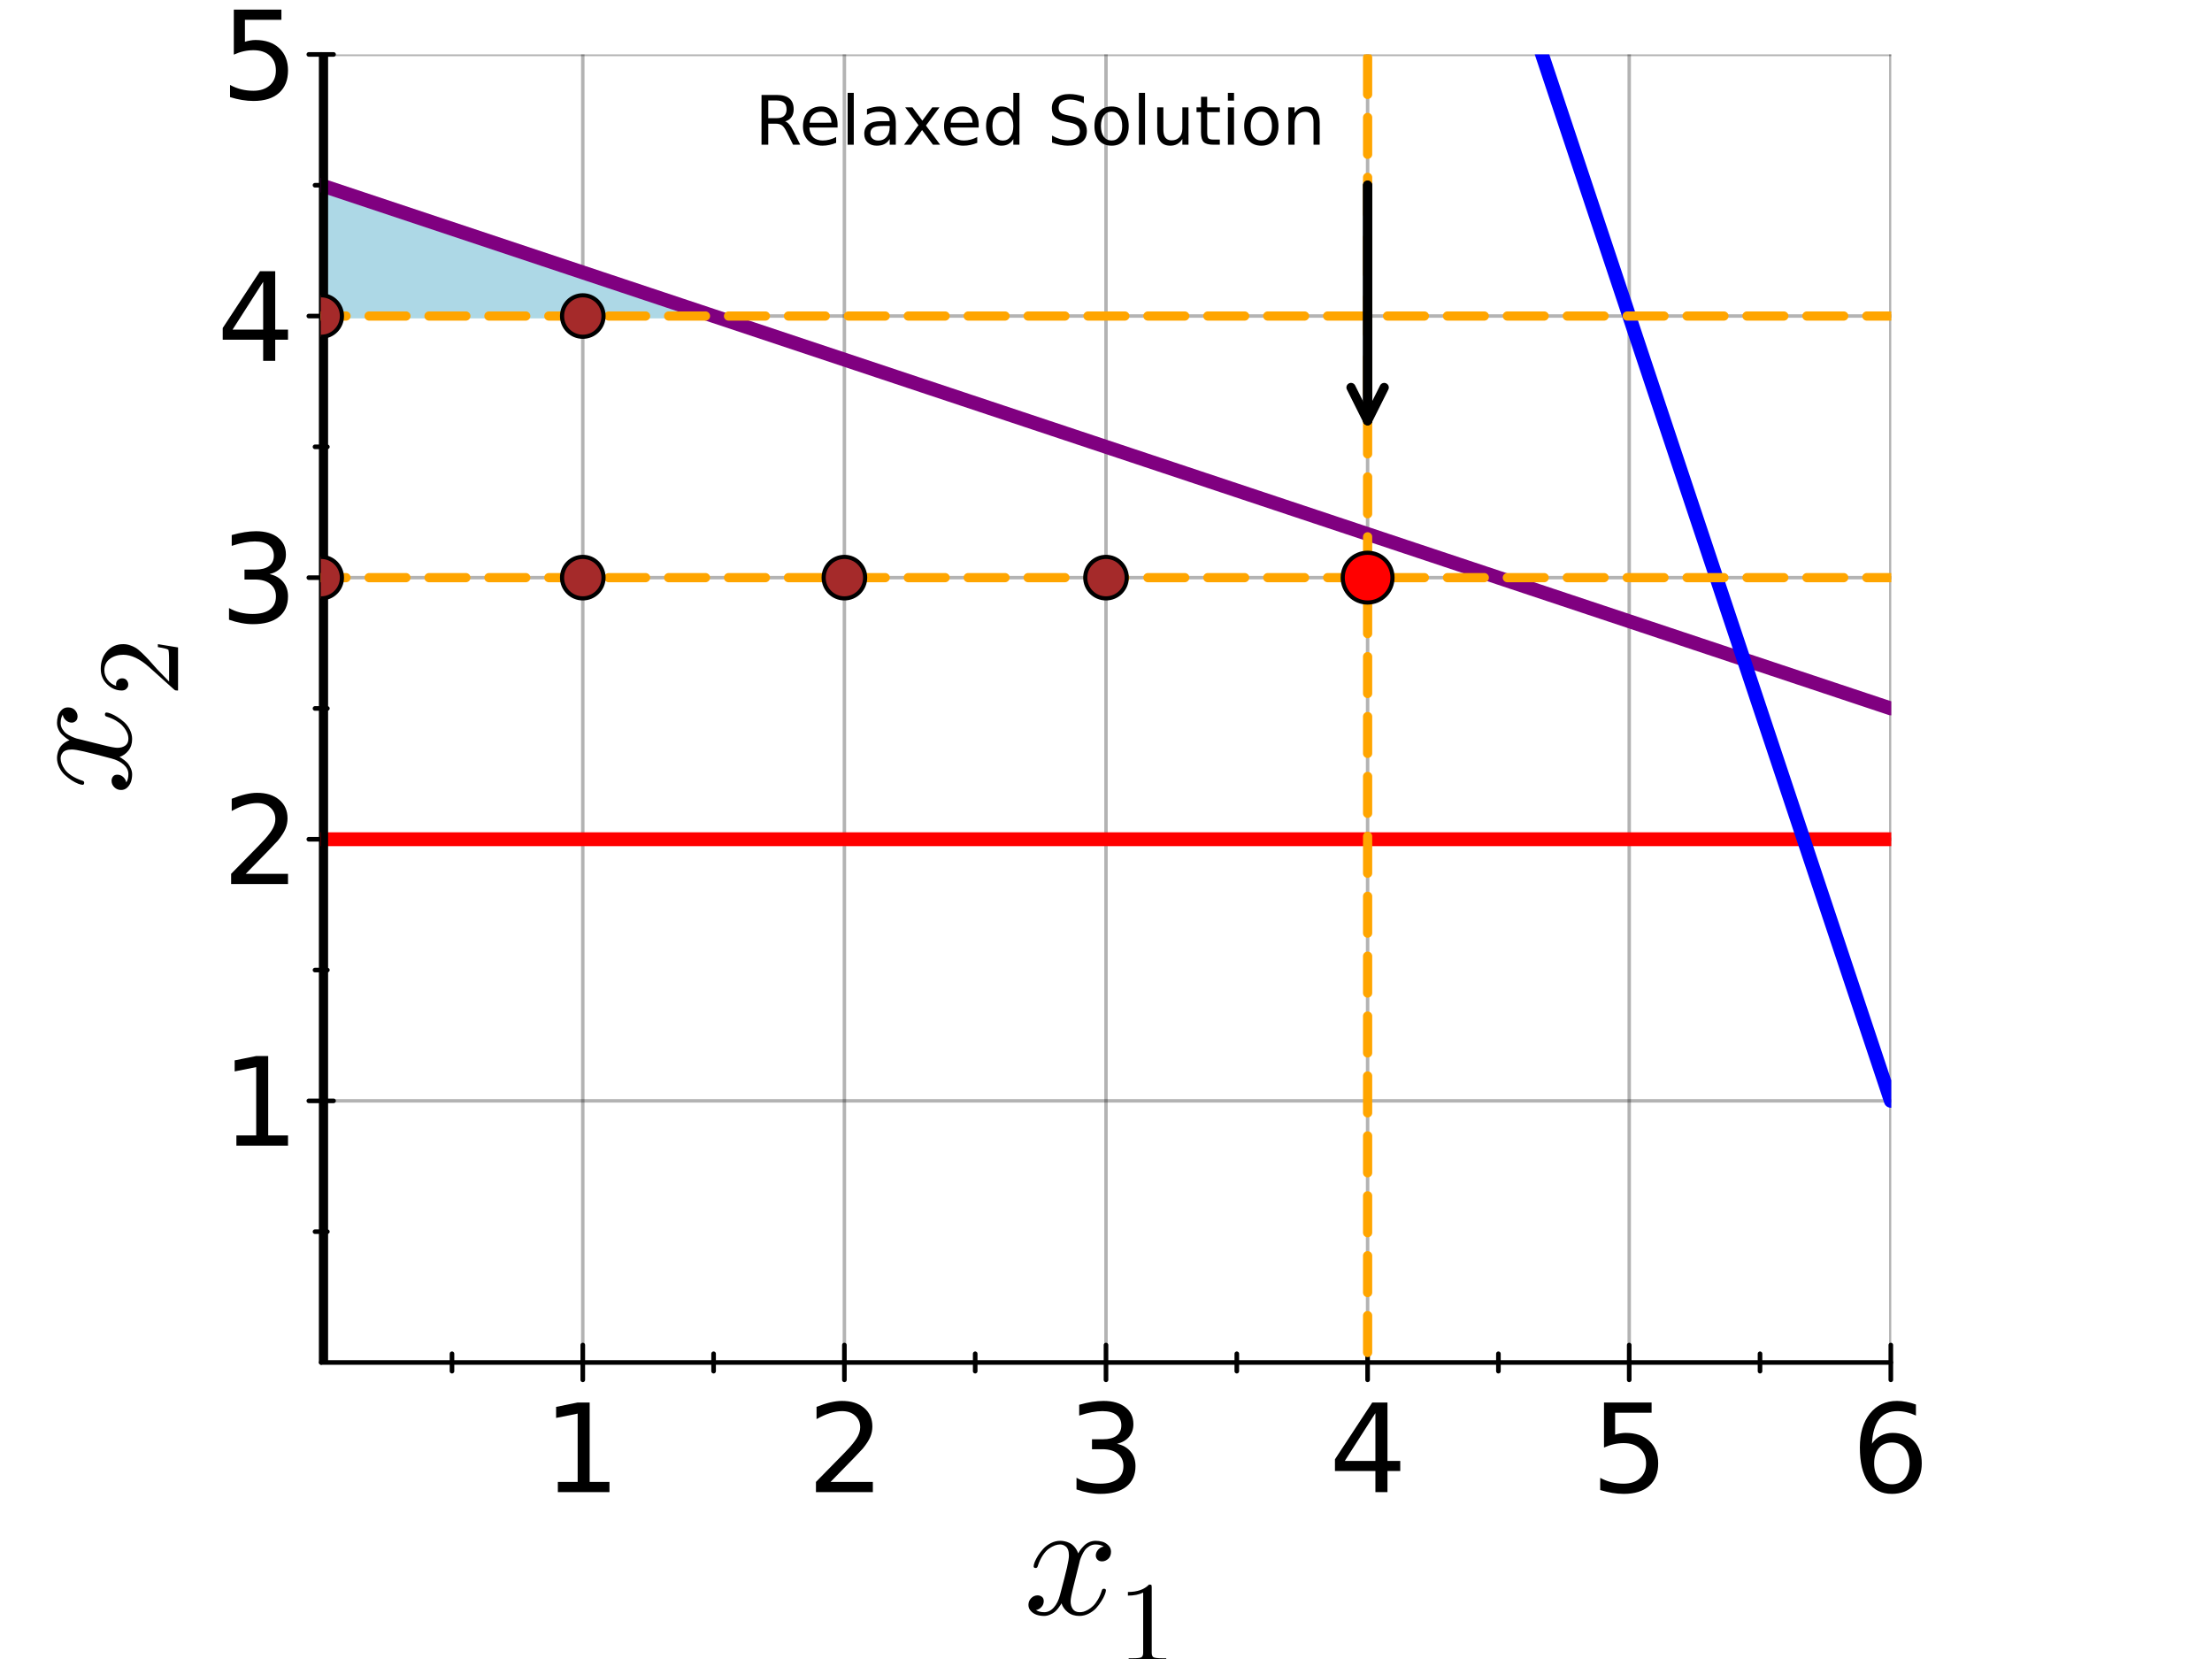 <?xml version="1.0" encoding="utf-8"?>
<svg xmlns="http://www.w3.org/2000/svg" xmlns:xlink="http://www.w3.org/1999/xlink" width="600" height="450" viewBox="0 0 2400 1800">
<rect x="0" y="0" width="2400" height="1800" fill="#333333" stroke="none"/>
<defs>
  <clipPath id="clip080">
    <rect x="0" y="0" width="2400" height="1800"/>
  </clipPath>
</defs>
<path clip-path="url(#clip080)" d="
M0 1800 L2400 1800 L2400 0 L0 0  Z
  " fill="#ffffff" fill-rule="evenodd" fill-opacity="1"/>
<defs>
  <clipPath id="clip081">
    <rect x="480" y="0" width="1681" height="1681"/>
  </clipPath>
</defs>
<defs>
  <clipPath id="clip082">
    <rect x="348" y="59" width="1704" height="1420"/>
  </clipPath>
</defs>
<path clip-path="url(#clip080)" d="
M348.485 1478.25 L2051.52 1478.25 L2051.52 59.055 L348.485 59.055  Z
  " fill="#ffffff" fill-rule="evenodd" fill-opacity="1"/>
<polyline clip-path="url(#clip082)" style="stroke:#000000; stroke-linecap:round; stroke-linejoin:round; stroke-width:3.75; stroke-opacity:0.3; fill:none" points="
  632.323,1478.25 632.323,59.055 
  "/>
<polyline clip-path="url(#clip082)" style="stroke:#000000; stroke-linecap:round; stroke-linejoin:round; stroke-width:3.75; stroke-opacity:0.3; fill:none" points="
  916.162,1478.25 916.162,59.055 
  "/>
<polyline clip-path="url(#clip082)" style="stroke:#000000; stroke-linecap:round; stroke-linejoin:round; stroke-width:3.75; stroke-opacity:0.3; fill:none" points="
  1200,1478.25 1200,59.055 
  "/>
<polyline clip-path="url(#clip082)" style="stroke:#000000; stroke-linecap:round; stroke-linejoin:round; stroke-width:3.75; stroke-opacity:0.3; fill:none" points="
  1483.84,1478.25 1483.84,59.055 
  "/>
<polyline clip-path="url(#clip082)" style="stroke:#000000; stroke-linecap:round; stroke-linejoin:round; stroke-width:3.75; stroke-opacity:0.3; fill:none" points="
  1767.68,1478.25 1767.68,59.055 
  "/>
<polyline clip-path="url(#clip082)" style="stroke:#000000; stroke-linecap:round; stroke-linejoin:round; stroke-width:3.75; stroke-opacity:0.3; fill:none" points="
  2051.52,1478.25 2051.52,59.055 
  "/>
<polyline clip-path="url(#clip080)" style="stroke:#000000; stroke-linecap:round; stroke-linejoin:round; stroke-width:5; stroke-opacity:1; fill:none" points="
  348.485,1478.25 2051.52,1478.25 
  "/>
<polyline clip-path="url(#clip080)" style="stroke:#000000; stroke-linecap:round; stroke-linejoin:round; stroke-width:5; stroke-opacity:1; fill:none" points="
  632.323,1497.15 632.323,1459.35 
  "/>
<polyline clip-path="url(#clip080)" style="stroke:#000000; stroke-linecap:round; stroke-linejoin:round; stroke-width:5; stroke-opacity:1; fill:none" points="
  916.162,1497.15 916.162,1459.35 
  "/>
<polyline clip-path="url(#clip080)" style="stroke:#000000; stroke-linecap:round; stroke-linejoin:round; stroke-width:5; stroke-opacity:1; fill:none" points="
  1200,1497.15 1200,1459.35 
  "/>
<polyline clip-path="url(#clip080)" style="stroke:#000000; stroke-linecap:round; stroke-linejoin:round; stroke-width:5; stroke-opacity:1; fill:none" points="
  1483.84,1497.15 1483.84,1459.35 
  "/>
<polyline clip-path="url(#clip080)" style="stroke:#000000; stroke-linecap:round; stroke-linejoin:round; stroke-width:5; stroke-opacity:1; fill:none" points="
  1767.68,1497.15 1767.68,1459.35 
  "/>
<polyline clip-path="url(#clip080)" style="stroke:#000000; stroke-linecap:round; stroke-linejoin:round; stroke-width:5; stroke-opacity:1; fill:none" points="
  2051.52,1497.15 2051.52,1459.35 
  "/>
<polyline clip-path="url(#clip080)" style="stroke:#000000; stroke-linecap:round; stroke-linejoin:round; stroke-width:5; stroke-opacity:1; fill:none" points="
  490.404,1487.7 490.404,1468.8 
  "/>
<polyline clip-path="url(#clip080)" style="stroke:#000000; stroke-linecap:round; stroke-linejoin:round; stroke-width:5; stroke-opacity:1; fill:none" points="
  774.242,1487.7 774.242,1468.8 
  "/>
<polyline clip-path="url(#clip080)" style="stroke:#000000; stroke-linecap:round; stroke-linejoin:round; stroke-width:5; stroke-opacity:1; fill:none" points="
  1058.08,1487.7 1058.08,1468.8 
  "/>
<polyline clip-path="url(#clip080)" style="stroke:#000000; stroke-linecap:round; stroke-linejoin:round; stroke-width:5; stroke-opacity:1; fill:none" points="
  1341.92,1487.7 1341.92,1468.8 
  "/>
<polyline clip-path="url(#clip080)" style="stroke:#000000; stroke-linecap:round; stroke-linejoin:round; stroke-width:5; stroke-opacity:1; fill:none" points="
  1625.76,1487.7 1625.76,1468.8 
  "/>
<polyline clip-path="url(#clip080)" style="stroke:#000000; stroke-linecap:round; stroke-linejoin:round; stroke-width:5; stroke-opacity:1; fill:none" points="
  1909.6,1487.7 1909.6,1468.8 
  "/>
<path clip-path="url(#clip080)" d="M605.272 1607.88 L626.757 1607.88 L626.757 1533.73 L603.384 1538.41 L603.384 1526.44 L626.626 1521.75 L639.777 1521.75 L639.777 1607.88 L661.262 1607.88 L661.262 1618.95 L605.272 1618.95 L605.272 1607.88 Z" fill="#000000" fill-rule="evenodd" fill-opacity="1" /><path clip-path="url(#clip080)" d="M901.123 1607.88 L947.021 1607.88 L947.021 1618.95 L885.302 1618.95 L885.302 1607.88 Q892.789 1600.13 905.68 1587.11 Q918.635 1574.03 921.956 1570.25 Q928.271 1563.15 930.745 1558.27 Q933.284 1553.32 933.284 1548.57 Q933.284 1540.82 927.815 1535.94 Q922.411 1531.06 913.688 1531.06 Q907.503 1531.06 900.602 1533.21 Q893.766 1535.35 885.953 1539.72 L885.953 1526.44 Q893.896 1523.24 900.797 1521.62 Q907.698 1519.99 913.427 1519.99 Q928.531 1519.99 937.516 1527.54 Q946.5 1535.09 946.5 1547.72 Q946.5 1553.71 944.221 1559.12 Q942.008 1564.46 936.083 1571.75 Q934.456 1573.64 925.732 1582.68 Q917.008 1591.67 901.123 1607.88 Z" fill="#000000" fill-rule="evenodd" fill-opacity="1" /><path clip-path="url(#clip080)" d="M1211.95 1566.54 Q1221.39 1568.56 1226.66 1574.94 Q1232 1581.32 1232 1590.69 Q1232 1605.08 1222.1 1612.96 Q1212.21 1620.84 1193.98 1620.84 Q1187.86 1620.84 1181.35 1619.6 Q1174.9 1618.43 1168 1616.02 L1168 1603.32 Q1173.47 1606.51 1179.98 1608.14 Q1186.49 1609.77 1193.59 1609.77 Q1205.96 1609.77 1212.4 1604.89 Q1218.91 1600 1218.91 1590.69 Q1218.91 1582.1 1212.86 1577.28 Q1206.87 1572.4 1196.13 1572.4 L1184.8 1572.4 L1184.8 1561.59 L1196.65 1561.59 Q1206.35 1561.59 1211.49 1557.75 Q1216.63 1553.84 1216.63 1546.55 Q1216.63 1539.07 1211.3 1535.09 Q1206.02 1531.06 1196.13 1531.06 Q1190.72 1531.06 1184.54 1532.23 Q1178.35 1533.4 1170.93 1535.88 L1170.93 1524.16 Q1178.42 1522.07 1184.93 1521.03 Q1191.5 1519.99 1197.3 1519.99 Q1212.27 1519.99 1221 1526.83 Q1229.72 1533.6 1229.72 1545.18 Q1229.72 1553.26 1225.1 1558.86 Q1220.48 1564.39 1211.95 1566.54 Z" fill="#000000" fill-rule="evenodd" fill-opacity="1" /><path clip-path="url(#clip080)" d="M1492.3 1533.21 L1459.1 1585.09 L1492.3 1585.09 L1492.3 1533.21 M1488.85 1521.75 L1505.39 1521.75 L1505.39 1585.09 L1519.25 1585.09 L1519.25 1596.03 L1505.39 1596.03 L1505.39 1618.95 L1492.3 1618.95 L1492.3 1596.03 L1448.42 1596.03 L1448.42 1583.34 L1488.85 1521.75 Z" fill="#000000" fill-rule="evenodd" fill-opacity="1" /><path clip-path="url(#clip080)" d="M1740.33 1521.75 L1791.96 1521.75 L1791.96 1532.82 L1752.38 1532.82 L1752.38 1556.64 Q1755.24 1555.67 1758.11 1555.21 Q1760.97 1554.69 1763.84 1554.69 Q1780.11 1554.69 1789.62 1563.61 Q1799.12 1572.53 1799.12 1587.76 Q1799.12 1603.45 1789.36 1612.18 Q1779.59 1620.84 1761.82 1620.84 Q1755.7 1620.84 1749.32 1619.79 Q1743 1618.75 1736.23 1616.67 L1736.23 1603.45 Q1742.09 1606.64 1748.34 1608.21 Q1754.59 1609.77 1761.56 1609.77 Q1772.82 1609.77 1779.4 1603.84 Q1785.97 1597.92 1785.97 1587.76 Q1785.97 1577.61 1779.4 1571.68 Q1772.82 1565.76 1761.56 1565.76 Q1756.28 1565.76 1751.01 1566.93 Q1745.8 1568.1 1740.33 1570.58 L1740.33 1521.75 Z" fill="#000000" fill-rule="evenodd" fill-opacity="1" /><path clip-path="url(#clip080)" d="M2052.65 1565.11 Q2043.8 1565.11 2038.59 1571.16 Q2033.45 1577.22 2033.45 1587.76 Q2033.45 1598.24 2038.59 1604.36 Q2043.8 1610.42 2052.65 1610.42 Q2061.51 1610.42 2066.65 1604.36 Q2071.86 1598.24 2071.86 1587.76 Q2071.86 1577.22 2066.65 1571.16 Q2061.51 1565.11 2052.65 1565.11 M2078.76 1523.9 L2078.76 1535.88 Q2073.81 1533.53 2068.74 1532.29 Q2063.72 1531.06 2058.77 1531.06 Q2045.75 1531.06 2038.85 1539.85 Q2032.02 1548.64 2031.04 1566.41 Q2034.88 1560.74 2040.68 1557.75 Q2046.47 1554.69 2053.44 1554.69 Q2068.08 1554.69 2076.55 1563.61 Q2085.08 1572.46 2085.08 1587.76 Q2085.08 1602.74 2076.22 1611.79 Q2067.37 1620.84 2052.65 1620.84 Q2035.79 1620.84 2026.87 1607.94 Q2017.95 1594.99 2017.95 1570.45 Q2017.95 1547.4 2028.89 1533.73 Q2039.83 1519.99 2058.25 1519.99 Q2063.2 1519.99 2068.21 1520.97 Q2073.29 1521.94 2078.76 1523.9 Z" fill="#000000" fill-rule="evenodd" fill-opacity="1" /><path clip-path="url(#clip080)" d="M1205.44 1683.62 Q1205.44 1688.54 1202.37 1691.35 Q1199.3 1694.07 1195.78 1694.07 Q1192.45 1694.07 1190.69 1692.14 Q1188.93 1690.21 1188.93 1687.75 Q1188.93 1684.41 1191.39 1681.51 Q1193.85 1678.61 1197.54 1678 Q1193.94 1675.72 1188.58 1675.72 Q1185.07 1675.72 1181.99 1677.56 Q1179.01 1679.41 1177.16 1681.78 Q1175.41 1684.15 1173.82 1687.57 Q1172.33 1690.91 1171.72 1692.93 Q1171.19 1694.86 1170.75 1696.97 L1164.6 1721.57 Q1161.62 1733.25 1161.62 1737.38 Q1161.62 1742.47 1164.07 1745.9 Q1166.53 1749.23 1171.45 1749.23 Q1173.39 1749.23 1175.58 1748.71 Q1177.78 1748.09 1180.59 1746.51 Q1183.49 1744.84 1186.03 1742.38 Q1188.67 1739.84 1191.22 1735.53 Q1193.76 1731.23 1195.43 1725.69 Q1195.96 1723.76 1197.72 1723.76 Q1199.91 1723.76 1199.91 1725.52 Q1199.91 1727.01 1198.68 1730.17 Q1197.54 1733.25 1194.99 1737.29 Q1192.53 1741.24 1189.28 1744.84 Q1186.03 1748.36 1181.2 1750.81 Q1176.37 1753.27 1171.1 1753.27 Q1163.55 1753.27 1158.54 1749.23 Q1153.53 1745.19 1151.69 1739.57 Q1151.25 1740.36 1150.64 1741.42 Q1150.02 1742.47 1148.18 1744.84 Q1146.42 1747.13 1144.4 1748.88 Q1142.38 1750.55 1139.22 1751.87 Q1136.14 1753.27 1132.81 1753.27 Q1128.59 1753.27 1124.81 1752.04 Q1121.12 1750.81 1118.49 1748 Q1115.85 1745.19 1115.85 1741.33 Q1115.85 1737.02 1118.75 1734.04 Q1121.74 1730.96 1125.78 1730.96 Q1128.33 1730.96 1130.35 1732.46 Q1132.45 1733.95 1132.45 1737.2 Q1132.45 1740.8 1130 1743.52 Q1127.54 1746.25 1124.02 1746.95 Q1127.62 1749.23 1132.98 1749.23 Q1138.78 1749.23 1143.35 1744.14 Q1147.91 1739.04 1150.11 1730.52 Q1155.55 1710.06 1157.66 1700.92 Q1159.77 1691.7 1159.77 1687.75 Q1159.77 1684.06 1158.8 1681.51 Q1157.84 1678.97 1156.17 1677.82 Q1154.59 1676.59 1153.1 1676.16 Q1151.69 1675.72 1150.11 1675.72 Q1147.47 1675.72 1144.49 1676.77 Q1141.59 1677.82 1138.08 1680.28 Q1134.65 1682.66 1131.4 1687.57 Q1128.15 1692.49 1125.95 1699.26 Q1125.52 1701.28 1123.58 1701.28 Q1121.48 1701.19 1121.48 1699.43 Q1121.48 1697.94 1122.62 1694.86 Q1123.85 1691.7 1126.31 1687.75 Q1128.85 1683.8 1132.1 1680.28 Q1135.44 1676.68 1140.27 1674.22 Q1145.19 1671.76 1150.46 1671.76 Q1152.83 1671.76 1155.12 1672.29 Q1157.49 1672.73 1160.3 1674.05 Q1163.2 1675.36 1165.74 1678.26 Q1168.29 1681.16 1169.87 1685.38 Q1170.93 1683.36 1172.33 1681.43 Q1173.82 1679.49 1176.11 1677.12 Q1178.48 1674.66 1181.73 1673.26 Q1185.07 1671.76 1188.76 1671.76 Q1192.36 1671.76 1195.87 1672.73 Q1199.38 1673.61 1202.37 1676.51 Q1205.44 1679.32 1205.44 1683.62 Z" fill="#000000" fill-rule="evenodd" fill-opacity="1" /><path clip-path="url(#clip080)" d="M1223.79 1731.22 L1223.79 1727.29 Q1238.91 1727.29 1246.72 1719.23 Q1248.87 1719.23 1249.24 1719.72 Q1249.61 1720.22 1249.61 1722.49 L1249.61 1793.14 Q1249.61 1796.89 1251.46 1798.05 Q1253.3 1799.22 1261.35 1799.22 L1265.35 1799.22 L1265.35 1803.1 Q1260.92 1802.73 1244.94 1802.73 Q1228.95 1802.73 1224.59 1803.1 L1224.59 1799.22 L1228.58 1799.22 Q1236.52 1799.22 1238.42 1798.12 Q1240.33 1796.95 1240.33 1793.14 L1240.33 1727.9 Q1233.75 1731.22 1223.79 1731.22 Z" fill="#000000" fill-rule="evenodd" fill-opacity="1" /><polyline clip-path="url(#clip082)" style="stroke:#000000; stroke-linecap:round; stroke-linejoin:round; stroke-width:3.75; stroke-opacity:0.3; fill:none" points="
  348.485,1194.41 2051.52,1194.41 
  "/>
<polyline clip-path="url(#clip082)" style="stroke:#000000; stroke-linecap:round; stroke-linejoin:round; stroke-width:3.75; stroke-opacity:0.3; fill:none" points="
  348.485,910.571 2051.52,910.571 
  "/>
<polyline clip-path="url(#clip082)" style="stroke:#000000; stroke-linecap:round; stroke-linejoin:round; stroke-width:3.75; stroke-opacity:0.3; fill:none" points="
  348.485,626.732 2051.52,626.732 
  "/>
<polyline clip-path="url(#clip082)" style="stroke:#000000; stroke-linecap:round; stroke-linejoin:round; stroke-width:3.75; stroke-opacity:0.3; fill:none" points="
  348.485,342.894 2051.52,342.894 
  "/>
<polyline clip-path="url(#clip082)" style="stroke:#000000; stroke-linecap:round; stroke-linejoin:round; stroke-width:3.75; stroke-opacity:0.3; fill:none" points="
  348.485,59.055 2051.52,59.055 
  "/>
<polyline clip-path="url(#clip080)" style="stroke:#000000; stroke-linecap:round; stroke-linejoin:round; stroke-width:5; stroke-opacity:1; fill:none" points="
  348.485,1478.25 348.485,59.055 
  "/>
<polyline clip-path="url(#clip080)" style="stroke:#000000; stroke-linecap:round; stroke-linejoin:round; stroke-width:5; stroke-opacity:1; fill:none" points="
  335.075,1194.41 361.894,1194.41 
  "/>
<polyline clip-path="url(#clip080)" style="stroke:#000000; stroke-linecap:round; stroke-linejoin:round; stroke-width:5; stroke-opacity:1; fill:none" points="
  335.075,910.571 361.894,910.571 
  "/>
<polyline clip-path="url(#clip080)" style="stroke:#000000; stroke-linecap:round; stroke-linejoin:round; stroke-width:5; stroke-opacity:1; fill:none" points="
  335.075,626.732 361.894,626.732 
  "/>
<polyline clip-path="url(#clip080)" style="stroke:#000000; stroke-linecap:round; stroke-linejoin:round; stroke-width:5; stroke-opacity:1; fill:none" points="
  335.075,342.894 361.894,342.894 
  "/>
<polyline clip-path="url(#clip080)" style="stroke:#000000; stroke-linecap:round; stroke-linejoin:round; stroke-width:5; stroke-opacity:1; fill:none" points="
  335.075,59.055 361.894,59.055 
  "/>
<polyline clip-path="url(#clip080)" style="stroke:#000000; stroke-linecap:round; stroke-linejoin:round; stroke-width:5; stroke-opacity:1; fill:none" points="
  341.78,1336.33 355.189,1336.33 
  "/>
<polyline clip-path="url(#clip080)" style="stroke:#000000; stroke-linecap:round; stroke-linejoin:round; stroke-width:5; stroke-opacity:1; fill:none" points="
  341.78,1052.49 355.189,1052.49 
  "/>
<polyline clip-path="url(#clip080)" style="stroke:#000000; stroke-linecap:round; stroke-linejoin:round; stroke-width:5; stroke-opacity:1; fill:none" points="
  341.78,768.651 355.189,768.651 
  "/>
<polyline clip-path="url(#clip080)" style="stroke:#000000; stroke-linecap:round; stroke-linejoin:round; stroke-width:5; stroke-opacity:1; fill:none" points="
  341.78,484.813 355.189,484.813 
  "/>
<polyline clip-path="url(#clip080)" style="stroke:#000000; stroke-linecap:round; stroke-linejoin:round; stroke-width:5; stroke-opacity:1; fill:none" points="
  341.78,200.974 355.189,200.974 
  "/>
<path clip-path="url(#clip080)" d="M256.495 1231.94 L277.98 1231.94 L277.98 1157.79 L254.607 1162.48 L254.607 1150.5 L277.849 1145.81 L291 1145.81 L291 1231.94 L312.485 1231.94 L312.485 1243.01 L256.495 1243.01 L256.495 1231.94 Z" fill="#000000" fill-rule="evenodd" fill-opacity="1" /><path clip-path="url(#clip080)" d="M266.586 948.103 L312.485 948.103 L312.485 959.171 L250.766 959.171 L250.766 948.103 Q258.253 940.356 271.144 927.335 Q284.099 914.249 287.42 910.473 Q293.735 903.377 296.209 898.494 Q298.748 893.546 298.748 888.793 Q298.748 881.046 293.279 876.163 Q287.875 871.28 279.151 871.28 Q272.967 871.28 266.066 873.429 Q259.23 875.577 251.417 879.939 L251.417 866.658 Q259.36 863.468 266.261 861.84 Q273.162 860.213 278.891 860.213 Q293.995 860.213 302.979 867.765 Q311.964 875.317 311.964 887.947 Q311.964 893.937 309.685 899.34 Q307.472 904.679 301.547 911.97 Q299.92 913.858 291.196 922.908 Q282.472 931.892 266.586 948.103 Z" fill="#000000" fill-rule="evenodd" fill-opacity="1" /><path clip-path="url(#clip080)" d="M292.433 622.924 Q301.873 624.942 307.146 631.322 Q312.485 637.702 312.485 647.077 Q312.485 661.465 302.589 669.343 Q292.693 677.22 274.464 677.22 Q268.344 677.22 261.834 675.983 Q255.388 674.811 248.487 672.402 L248.487 659.707 Q253.956 662.897 260.467 664.525 Q266.977 666.152 274.073 666.152 Q286.443 666.152 292.888 661.27 Q299.399 656.387 299.399 647.077 Q299.399 638.483 293.344 633.666 Q287.354 628.783 276.612 628.783 L265.284 628.783 L265.284 617.976 L277.133 617.976 Q286.834 617.976 291.977 614.134 Q297.12 610.228 297.12 602.937 Q297.12 595.45 291.782 591.478 Q286.508 587.442 276.612 587.442 Q271.209 587.442 265.024 588.614 Q258.839 589.786 251.417 592.26 L251.417 580.541 Q258.904 578.458 265.414 577.416 Q271.99 576.374 277.784 576.374 Q292.758 576.374 301.482 583.21 Q310.206 589.981 310.206 601.569 Q310.206 609.642 305.584 615.241 Q300.961 620.775 292.433 622.924 Z" fill="#000000" fill-rule="evenodd" fill-opacity="1" /><path clip-path="url(#clip080)" d="M285.532 305.752 L252.329 357.64 L285.532 357.64 L285.532 305.752 M282.081 294.294 L298.617 294.294 L298.617 357.64 L312.485 357.64 L312.485 368.577 L298.617 368.577 L298.617 391.494 L285.532 391.494 L285.532 368.577 L241.652 368.577 L241.652 355.882 L282.081 294.294 Z" fill="#000000" fill-rule="evenodd" fill-opacity="1" /><path clip-path="url(#clip080)" d="M253.696 10.455 L305.323 10.455 L305.323 21.523 L265.74 21.523 L265.74 45.351 Q268.605 44.374 271.469 43.919 Q274.334 43.398 277.198 43.398 Q293.474 43.398 302.979 52.317 Q312.485 61.236 312.485 76.47 Q312.485 92.16 302.719 100.884 Q292.953 109.543 275.18 109.543 Q269.06 109.543 262.68 108.501 Q256.365 107.46 249.594 105.376 L249.594 92.16 Q255.454 95.35 261.704 96.913 Q267.954 98.475 274.92 98.475 Q286.183 98.475 292.758 92.551 Q299.334 86.627 299.334 76.47 Q299.334 66.314 292.758 60.39 Q286.183 54.465 274.92 54.465 Q269.646 54.465 264.373 55.637 Q259.165 56.809 253.696 59.283 L253.696 10.455 Z" fill="#000000" fill-rule="evenodd" fill-opacity="1" /><path clip-path="url(#clip080)" d="M73.705 767.532 Q78.624 767.532 81.435 770.607 Q84.158 773.681 84.158 777.194 Q84.158 780.532 82.225 782.288 Q80.293 784.045 77.834 784.045 Q74.496 784.045 71.597 781.586 Q68.699 779.126 68.084 775.437 Q65.8 779.039 65.8 784.397 Q65.8 787.91 67.645 790.984 Q69.489 793.97 71.861 795.815 Q74.232 797.572 77.658 799.153 Q80.996 800.646 83.016 801.261 Q84.948 801.788 87.056 802.227 L111.65 808.375 Q123.332 811.362 127.46 811.362 Q132.554 811.362 135.98 808.902 Q139.318 806.443 139.318 801.524 Q139.318 799.592 138.79 797.396 Q138.176 795.2 136.595 792.389 Q134.926 789.491 132.466 786.944 Q129.919 784.309 125.615 781.761 Q121.311 779.214 115.778 777.545 Q113.846 777.018 113.846 775.262 Q113.846 773.066 115.602 773.066 Q117.095 773.066 120.257 774.296 Q123.332 775.437 127.372 777.985 Q131.325 780.444 134.926 783.694 Q138.439 786.944 140.899 791.775 Q143.358 796.605 143.358 801.876 Q143.358 809.429 139.318 814.436 Q135.277 819.442 129.656 821.287 Q130.446 821.726 131.5 822.341 Q132.554 822.956 134.926 824.8 Q137.209 826.557 138.966 828.577 Q140.635 830.597 141.953 833.759 Q143.358 836.834 143.358 840.171 Q143.358 844.387 142.128 848.164 Q140.899 851.853 138.088 854.488 Q135.277 857.123 131.412 857.123 Q127.109 857.123 124.122 854.225 Q121.048 851.238 121.048 847.198 Q121.048 844.651 122.541 842.631 Q124.034 840.523 127.284 840.523 Q130.885 840.523 133.608 842.982 Q136.331 845.441 137.034 848.955 Q139.318 845.353 139.318 839.996 Q139.318 834.198 134.223 829.631 Q129.129 825.064 120.609 822.868 Q100.143 817.422 91.009 815.314 Q81.786 813.206 77.834 813.206 Q74.144 813.206 71.597 814.172 Q69.05 815.138 67.908 816.807 Q66.679 818.388 66.24 819.882 Q65.8 821.287 65.8 822.868 Q65.8 825.503 66.854 828.489 Q67.908 831.388 70.368 834.901 Q72.739 838.327 77.658 841.577 Q82.577 844.826 89.34 847.022 Q91.36 847.461 91.36 849.394 Q91.272 851.502 89.516 851.502 Q88.022 851.502 84.948 850.36 Q81.786 849.13 77.834 846.671 Q73.881 844.124 70.368 840.874 Q66.766 837.536 64.307 832.705 Q61.848 827.787 61.848 822.517 Q61.848 820.145 62.375 817.861 Q62.814 815.49 64.132 812.679 Q65.449 809.781 68.347 807.233 Q71.246 804.686 75.462 803.105 Q73.442 802.051 71.51 800.646 Q69.577 799.153 67.206 796.869 Q64.746 794.497 63.341 791.248 Q61.848 787.91 61.848 784.221 Q61.848 780.62 62.814 777.106 Q63.692 773.593 66.591 770.607 Q69.401 767.532 73.705 767.532 Z" fill="#000000" fill-rule="evenodd" fill-opacity="1" /><path clip-path="url(#clip080)" d="M193.18 749.189 Q190.905 749.189 190.229 749.004 Q189.552 748.758 188.507 747.775 L161.577 723.612 Q146.698 710.392 133.725 710.392 Q125.302 710.392 119.276 714.819 Q113.251 719.185 113.251 727.239 Q113.251 732.773 116.632 737.445 Q120.014 742.118 126.039 744.27 Q125.916 743.901 125.916 742.61 Q125.916 739.474 127.884 737.753 Q129.851 735.97 132.495 735.97 Q135.877 735.97 137.537 738.183 Q139.136 740.335 139.136 742.487 Q139.136 743.348 138.951 744.516 Q138.767 745.623 137.045 747.406 Q135.262 749.189 132.126 749.189 Q123.334 749.189 116.325 742.549 Q109.316 735.847 109.316 725.64 Q109.316 714.082 116.202 706.519 Q123.027 698.895 133.725 698.895 Q137.475 698.895 140.919 700.063 Q144.3 701.17 146.944 702.707 Q149.588 704.183 153.83 708.241 Q158.073 712.298 161.085 715.557 Q164.098 718.816 170.492 726.132 L183.465 739.474 L183.465 716.787 Q183.465 705.72 182.482 704.859 Q180.699 703.629 171.292 702.092 L171.292 698.895 L193.18 702.461 L193.18 749.189 Z" fill="#000000" fill-rule="evenodd" fill-opacity="1" /><path clip-path="url(#clip082)" d="
M348.485 342.894 L376.868 342.894 L405.252 342.894 L433.636 342.894 L462.02 342.894 L490.404 342.894 L518.788 342.894 L547.171 342.894 L575.555 342.894 L603.939 342.894 
  L632.323 342.894 L660.707 342.894 L689.091 342.894 L717.475 342.894 L745.858 342.894 L774.242 342.894 L774.242 342.894 L745.858 333.432 L717.475 323.971 L689.091 314.51 
  L660.707 305.048 L632.323 295.587 L603.939 286.126 L575.555 276.665 L547.171 267.203 L518.788 257.742 L490.404 248.281 L462.02 238.819 L433.636 229.358 L405.252 219.897 
  L376.868 210.436 L348.485 200.974  Z
  " fill="#add8e6" fill-rule="evenodd" fill-opacity="1"/>
<polyline clip-path="url(#clip082)" style="stroke:#add8e6; stroke-linecap:round; stroke-linejoin:round; stroke-width:5; stroke-opacity:1; fill:none" points="
  348.485,342.894 376.868,342.894 405.252,342.894 433.636,342.894 462.02,342.894 490.404,342.894 518.788,342.894 547.171,342.894 575.555,342.894 603.939,342.894 
  632.323,342.894 660.707,342.894 689.091,342.894 717.475,342.894 745.858,342.894 774.242,342.894 
  "/>
<polyline clip-path="url(#clip082)" style="stroke:#ff0000; stroke-linecap:round; stroke-linejoin:round; stroke-width:15; stroke-opacity:1; fill:none" points="
  -1354.55,910.571 3754.55,910.571 
  "/>
<polyline clip-path="url(#clip082)" style="stroke:#800080; stroke-linecap:round; stroke-linejoin:round; stroke-width:15; stroke-opacity:1; fill:none" points="
  -219.192,11.749 -190.809,21.21 -162.425,30.671 -134.041,40.133 -105.657,49.594 -77.273,59.055 -48.889,68.516 -20.506,77.978 7.878,87.439 36.262,96.9 
  64.646,106.362 93.03,115.823 121.414,125.284 149.798,134.745 178.181,144.207 206.565,153.668 234.949,163.129 263.333,172.591 291.717,182.052 320.101,191.513 
  348.485,200.974 376.868,210.436 405.252,219.897 433.636,229.358 462.02,238.819 490.404,248.281 518.788,257.742 547.171,267.203 575.555,276.665 603.939,286.126 
  632.323,295.587 660.707,305.048 689.091,314.51 717.475,323.971 745.858,333.432 774.242,342.894 802.626,352.355 831.01,361.816 859.394,371.277 887.778,380.739 
  916.162,390.2 944.545,399.661 972.929,409.123 1001.31,418.584 1029.7,428.045 1058.08,437.506 1086.46,446.968 1114.85,456.429 1143.23,465.89 1171.62,475.352 
  1200,484.813 1228.38,494.274 1256.77,503.735 1285.15,513.197 1313.54,522.658 1341.92,532.119 1370.3,541.581 1398.69,551.042 1427.07,560.503 1455.45,569.964 
  1483.84,579.426 1512.22,588.887 1540.61,598.348 1568.99,607.81 1597.37,617.271 1625.76,626.732 1654.14,636.193 1682.53,645.655 1710.91,655.116 1739.29,664.577 
  1767.68,674.039 1796.06,683.5 1824.44,692.961 1852.83,702.422 1881.21,711.884 1909.6,721.345 1937.98,730.806 1966.36,740.267 1994.75,749.729 2023.13,759.19 
  2051.52,768.651 
  "/>
<polyline clip-path="url(#clip082)" style="stroke:#000000; stroke-linecap:round; stroke-linejoin:round; stroke-width:15; stroke-opacity:1; fill:none" points="
  348.485,2897.44 348.485,-1360.14 
  "/>
<polyline clip-path="url(#clip082)" style="stroke:#0000ff; stroke-linecap:round; stroke-linejoin:round; stroke-width:15; stroke-opacity:1; fill:none" points="
  -219.192,-5617.71 -190.809,-5532.56 -162.425,-5447.41 -134.041,-5362.26 -105.657,-5277.11 -77.273,-5191.96 -48.889,-5106.81 -20.506,-5021.65 7.878,-4936.5 36.262,-4851.35 
  64.646,-4766.2 93.03,-4681.05 121.414,-4595.9 149.798,-4510.74 178.181,-4425.59 206.565,-4340.44 234.949,-4255.29 263.333,-4170.14 291.717,-4084.99 320.101,-3999.84 
  348.485,-3914.68 376.868,-3829.53 405.252,-3744.38 433.636,-3659.23 462.02,-3574.08 490.404,-3488.93 518.788,-3403.77 547.171,-3318.62 575.555,-3233.47 603.939,-3148.32 
  632.323,-3063.17 660.707,-2978.02 689.091,-2892.87 717.475,-2807.71 745.858,-2722.56 774.242,-2637.41 802.626,-2552.26 831.01,-2467.11 859.394,-2381.96 887.778,-2296.8 
  916.162,-2211.65 944.545,-2126.5 972.929,-2041.35 1001.31,-1956.2 1029.7,-1871.05 1058.08,-1785.9 1086.46,-1700.74 1114.85,-1615.59 1143.23,-1530.44 1171.62,-1445.29 
  1200,-1360.14 1228.38,-1274.99 1256.77,-1189.83 1285.15,-1104.68 1313.54,-1019.53 1341.92,-934.38 1370.3,-849.228 1398.69,-764.076 1427.07,-678.925 1455.45,-593.773 
  1483.84,-508.622 1512.22,-423.47 1540.61,-338.319 1568.99,-253.167 1597.37,-168.016 1625.76,-82.864 1654.14,2.287 1682.53,87.439 1710.91,172.591 1739.29,257.742 
  1767.68,342.894 1796.06,428.045 1824.44,513.197 1852.83,598.348 1881.21,683.5 1909.6,768.651 1937.98,853.803 1966.36,938.954 1994.75,1024.11 2023.13,1109.26 
  2051.52,1194.41 
  "/>
<polyline clip-path="url(#clip082)" style="stroke:#ffa500; stroke-linecap:round; stroke-linejoin:round; stroke-width:10; stroke-opacity:1; fill:none" stroke-dasharray="40, 25" points="
  1483.84,2897.44 1483.84,-1360.14 
  "/>
<polyline clip-path="url(#clip082)" style="stroke:#ffa500; stroke-linecap:round; stroke-linejoin:round; stroke-width:10; stroke-opacity:1; fill:none" stroke-dasharray="40, 25" points="
  -1354.55,626.732 3754.55,626.732 
  "/>
<polyline clip-path="url(#clip082)" style="stroke:#ffa500; stroke-linecap:round; stroke-linejoin:round; stroke-width:10; stroke-opacity:1; fill:none" stroke-dasharray="40, 25" points="
  -1354.55,342.894 3754.55,342.894 
  "/>
<polyline clip-path="url(#clip082)" style="stroke:#000000; stroke-linecap:round; stroke-linejoin:round; stroke-width:10; stroke-opacity:1; fill:none" points="
  1483.84,200.974 1483.84,456.429 
  "/>
<polyline clip-path="url(#clip082)" style="stroke:#000000; stroke-linecap:round; stroke-linejoin:round; stroke-width:10; stroke-opacity:1; fill:none" points="
  1501.84,420.429 1483.84,456.429 1465.84,420.429 
  "/>
<polyline clip-path="url(#clip082)" style="stroke:#000000; stroke-linecap:round; stroke-linejoin:round; stroke-width:10; stroke-opacity:1; fill:none" points="
  1483.84,456.429 1483.84,200.974 
  "/>
<circle clip-path="url(#clip082)" cx="1483.84" cy="626.732" r="22.5" fill="#a52a2a" fill-rule="evenodd" fill-opacity="1" stroke="#000000" stroke-opacity="1" stroke-width="4.5"/>
<circle clip-path="url(#clip082)" cx="1200" cy="626.732" r="22.5" fill="#a52a2a" fill-rule="evenodd" fill-opacity="1" stroke="#000000" stroke-opacity="1" stroke-width="4.5"/>
<circle clip-path="url(#clip082)" cx="916.162" cy="626.732" r="22.5" fill="#a52a2a" fill-rule="evenodd" fill-opacity="1" stroke="#000000" stroke-opacity="1" stroke-width="4.5"/>
<circle clip-path="url(#clip082)" cx="632.323" cy="626.732" r="22.5" fill="#a52a2a" fill-rule="evenodd" fill-opacity="1" stroke="#000000" stroke-opacity="1" stroke-width="4.5"/>
<circle clip-path="url(#clip082)" cx="632.323" cy="342.894" r="22.5" fill="#a52a2a" fill-rule="evenodd" fill-opacity="1" stroke="#000000" stroke-opacity="1" stroke-width="4.5"/>
<circle clip-path="url(#clip082)" cx="348.485" cy="626.732" r="22.5" fill="#a52a2a" fill-rule="evenodd" fill-opacity="1" stroke="#000000" stroke-opacity="1" stroke-width="4.5"/>
<circle clip-path="url(#clip082)" cx="348.485" cy="342.894" r="22.5" fill="#a52a2a" fill-rule="evenodd" fill-opacity="1" stroke="#000000" stroke-opacity="1" stroke-width="4.5"/>
<circle clip-path="url(#clip082)" cx="1483.84" cy="626.732" r="27" fill="#ff0000" fill-rule="evenodd" fill-opacity="1" stroke="#000000" stroke-opacity="1" stroke-width="4.5"/>
<path clip-path="url(#clip080)" d="M851.861 131.697 Q854.212 132.492 856.418 135.096 Q858.661 137.701 860.903 142.258 L868.318 157.015 L860.469 157.015 L853.561 143.162 Q850.884 137.737 848.353 135.965 Q845.857 134.192 841.517 134.192 L833.559 134.192 L833.559 157.015 L826.253 157.015 L826.253 103.015 L842.746 103.015 Q852.006 103.015 856.563 106.885 Q861.12 110.755 861.12 118.567 Q861.12 123.667 858.733 127.031 Q856.382 130.395 851.861 131.697 M833.559 109.019 L833.559 128.188 L842.746 128.188 Q848.027 128.188 850.703 125.765 Q853.416 123.305 853.416 118.567 Q853.416 113.829 850.703 111.442 Q848.027 109.019 842.746 109.019 L833.559 109.019 Z" fill="#000000" fill-rule="evenodd" fill-opacity="1" /><path clip-path="url(#clip080)" d="M908.754 135.096 L908.754 138.352 L878.156 138.352 Q878.59 145.224 882.279 148.841 Q886.004 152.421 892.623 152.421 Q896.457 152.421 900.038 151.481 Q903.655 150.541 907.199 148.66 L907.199 154.953 Q903.618 156.472 899.857 157.268 Q896.095 158.064 892.225 158.064 Q882.532 158.064 876.854 152.421 Q871.211 146.779 871.211 137.158 Q871.211 127.212 876.564 121.388 Q881.953 115.529 891.068 115.529 Q899.242 115.529 903.98 120.81 Q908.754 126.054 908.754 135.096 M902.099 133.143 Q902.027 127.682 899.025 124.427 Q896.059 121.171 891.14 121.171 Q885.57 121.171 882.206 124.318 Q878.879 127.465 878.373 133.18 L902.099 133.143 Z" fill="#000000" fill-rule="evenodd" fill-opacity="1" /><path clip-path="url(#clip080)" d="M919.677 100.736 L926.332 100.736 L926.332 157.015 L919.677 157.015 L919.677 100.736 Z" fill="#000000" fill-rule="evenodd" fill-opacity="1" /><path clip-path="url(#clip080)" d="M958.667 136.652 Q950.602 136.652 947.491 138.496 Q944.381 140.341 944.381 144.79 Q944.381 148.334 946.695 150.432 Q949.046 152.494 953.061 152.494 Q958.595 152.494 961.922 148.587 Q965.286 144.645 965.286 138.135 L965.286 136.652 L958.667 136.652 M971.941 133.903 L971.941 157.015 L965.286 157.015 L965.286 150.866 Q963.008 154.555 959.608 156.328 Q956.208 158.064 951.289 158.064 Q945.068 158.064 941.379 154.591 Q937.726 151.083 937.726 145.224 Q937.726 138.388 942.283 134.916 Q946.876 131.443 955.955 131.443 L965.286 131.443 L965.286 130.792 Q965.286 126.199 962.248 123.703 Q959.246 121.171 953.785 121.171 Q950.312 121.171 947.021 122.003 Q943.73 122.835 940.691 124.499 L940.691 118.35 Q944.344 116.94 947.78 116.253 Q951.217 115.529 954.472 115.529 Q963.261 115.529 967.601 120.086 Q971.941 124.644 971.941 133.903 Z" fill="#000000" fill-rule="evenodd" fill-opacity="1" /><path clip-path="url(#clip080)" d="M1019.32 116.506 L1004.67 136.218 L1020.08 157.015 L1012.23 157.015 L1000.44 141.1 L988.651 157.015 L980.803 157.015 L996.536 135.82 L982.141 116.506 L989.989 116.506 L1000.73 130.937 L1011.47 116.506 L1019.32 116.506 Z" fill="#000000" fill-rule="evenodd" fill-opacity="1" /><path clip-path="url(#clip080)" d="M1061.86 135.096 L1061.86 138.352 L1031.26 138.352 Q1031.69 145.224 1035.38 148.841 Q1039.11 152.421 1045.73 152.421 Q1049.56 152.421 1053.14 151.481 Q1056.76 150.541 1060.3 148.66 L1060.3 154.953 Q1056.72 156.472 1052.96 157.268 Q1049.2 158.064 1045.33 158.064 Q1035.63 158.064 1029.96 152.421 Q1024.31 146.779 1024.31 137.158 Q1024.31 127.212 1029.67 121.388 Q1035.06 115.529 1044.17 115.529 Q1052.34 115.529 1057.08 120.81 Q1061.86 126.054 1061.86 135.096 M1055.2 133.143 Q1055.13 127.682 1052.13 124.427 Q1049.16 121.171 1044.24 121.171 Q1038.67 121.171 1035.31 124.318 Q1031.98 127.465 1031.48 133.18 L1055.2 133.143 Z" fill="#000000" fill-rule="evenodd" fill-opacity="1" /><path clip-path="url(#clip080)" d="M1099.44 122.654 L1099.44 100.736 L1106.09 100.736 L1106.09 157.015 L1099.44 157.015 L1099.44 150.938 Q1097.34 154.555 1094.12 156.328 Q1090.94 158.064 1086.45 158.064 Q1079.11 158.064 1074.48 152.204 Q1069.89 146.345 1069.89 136.796 Q1069.89 127.248 1074.48 121.388 Q1079.11 115.529 1086.45 115.529 Q1090.94 115.529 1094.12 117.301 Q1097.34 119.038 1099.44 122.654 M1076.76 136.796 Q1076.76 144.139 1079.76 148.334 Q1082.8 152.494 1088.08 152.494 Q1093.36 152.494 1096.4 148.334 Q1099.44 144.139 1099.44 136.796 Q1099.44 129.454 1096.4 125.295 Q1093.36 121.099 1088.08 121.099 Q1082.8 121.099 1079.76 125.295 Q1076.76 129.454 1076.76 136.796 Z" fill="#000000" fill-rule="evenodd" fill-opacity="1" /><path clip-path="url(#clip080)" d="M1176.01 104.787 L1176.01 111.912 Q1171.85 109.923 1168.16 108.946 Q1164.47 107.97 1161.03 107.97 Q1155.06 107.97 1151.81 110.285 Q1148.59 112.599 1148.59 116.867 Q1148.59 120.448 1150.72 122.293 Q1152.89 124.101 1158.9 125.222 L1163.31 126.127 Q1171.48 127.682 1175.35 131.624 Q1179.26 135.53 1179.26 142.113 Q1179.26 149.962 1173.98 154.013 Q1168.74 158.064 1158.57 158.064 Q1154.74 158.064 1150.4 157.196 Q1146.09 156.328 1141.46 154.628 L1141.46 147.104 Q1145.91 149.6 1150.18 150.866 Q1154.45 152.132 1158.57 152.132 Q1164.83 152.132 1168.23 149.672 Q1171.63 147.213 1171.63 142.656 Q1171.63 138.677 1169.17 136.435 Q1166.75 134.192 1161.18 133.071 L1156.73 132.203 Q1148.55 130.575 1144.9 127.103 Q1141.25 123.631 1141.25 117.446 Q1141.25 110.285 1146.27 106.161 Q1151.34 102.038 1160.2 102.038 Q1164 102.038 1167.94 102.725 Q1171.88 103.413 1176.01 104.787 Z" fill="#000000" fill-rule="evenodd" fill-opacity="1" /><path clip-path="url(#clip080)" d="M1206.06 121.171 Q1200.71 121.171 1197.6 125.367 Q1194.49 129.526 1194.49 136.796 Q1194.49 144.066 1197.56 148.262 Q1200.67 152.421 1206.06 152.421 Q1211.38 152.421 1214.49 148.226 Q1217.6 144.03 1217.6 136.796 Q1217.6 129.599 1214.49 125.403 Q1211.38 121.171 1206.06 121.171 M1206.06 115.529 Q1214.74 115.529 1219.7 121.171 Q1224.65 126.814 1224.65 136.796 Q1224.65 146.743 1219.7 152.421 Q1214.74 158.064 1206.06 158.064 Q1197.35 158.064 1192.39 152.421 Q1187.47 146.743 1187.47 136.796 Q1187.47 126.814 1192.39 121.171 Q1197.35 115.529 1206.06 115.529 Z" fill="#000000" fill-rule="evenodd" fill-opacity="1" /><path clip-path="url(#clip080)" d="M1235.68 100.736 L1242.34 100.736 L1242.34 157.015 L1235.68 157.015 L1235.68 100.736 Z" fill="#000000" fill-rule="evenodd" fill-opacity="1" /><path clip-path="url(#clip080)" d="M1255.58 141.028 L1255.58 116.506 L1262.23 116.506 L1262.23 140.775 Q1262.23 146.526 1264.47 149.419 Q1266.72 152.277 1271.2 152.277 Q1276.59 152.277 1279.7 148.841 Q1282.85 145.405 1282.85 139.473 L1282.85 116.506 L1289.5 116.506 L1289.5 157.015 L1282.85 157.015 L1282.85 150.794 Q1280.42 154.483 1277.21 156.291 Q1274.02 158.064 1269.79 158.064 Q1262.81 158.064 1259.19 153.723 Q1255.58 149.383 1255.58 141.028 M1272.32 115.529 L1272.32 115.529 Z" fill="#000000" fill-rule="evenodd" fill-opacity="1" /><path clip-path="url(#clip080)" d="M1309.79 105.004 L1309.79 116.506 L1323.5 116.506 L1323.5 121.678 L1309.79 121.678 L1309.79 143.668 Q1309.79 148.624 1311.13 150.034 Q1312.51 151.445 1316.67 151.445 L1323.5 151.445 L1323.5 157.015 L1316.67 157.015 Q1308.96 157.015 1306.03 154.157 Q1303.1 151.264 1303.1 143.668 L1303.1 121.678 L1298.22 121.678 L1298.22 116.506 L1303.1 116.506 L1303.1 105.004 L1309.79 105.004 Z" fill="#000000" fill-rule="evenodd" fill-opacity="1" /><path clip-path="url(#clip080)" d="M1332.25 116.506 L1338.91 116.506 L1338.91 157.015 L1332.25 157.015 L1332.25 116.506 M1332.25 100.736 L1338.91 100.736 L1338.91 109.163 L1332.25 109.163 L1332.25 100.736 Z" fill="#000000" fill-rule="evenodd" fill-opacity="1" /><path clip-path="url(#clip080)" d="M1368.53 121.171 Q1363.18 121.171 1360.07 125.367 Q1356.96 129.526 1356.96 136.796 Q1356.96 144.066 1360.03 148.262 Q1363.14 152.421 1368.53 152.421 Q1373.85 152.421 1376.96 148.226 Q1380.07 144.03 1380.07 136.796 Q1380.07 129.599 1376.96 125.403 Q1373.85 121.171 1368.53 121.171 M1368.53 115.529 Q1377.21 115.529 1382.17 121.171 Q1387.12 126.814 1387.12 136.796 Q1387.12 146.743 1382.17 152.421 Q1377.21 158.064 1368.53 158.064 Q1359.82 158.064 1354.86 152.421 Q1349.94 146.743 1349.94 136.796 Q1349.94 126.814 1354.86 121.171 Q1359.82 115.529 1368.53 115.529 Z" fill="#000000" fill-rule="evenodd" fill-opacity="1" /><path clip-path="url(#clip080)" d="M1431.83 132.565 L1431.83 157.015 L1425.17 157.015 L1425.17 132.782 Q1425.17 127.031 1422.93 124.173 Q1420.69 121.316 1416.2 121.316 Q1410.81 121.316 1407.7 124.752 Q1404.59 128.188 1404.59 134.12 L1404.59 157.015 L1397.9 157.015 L1397.9 116.506 L1404.59 116.506 L1404.59 122.799 Q1406.98 119.146 1410.2 117.338 Q1413.45 115.529 1417.69 115.529 Q1424.67 115.529 1428.25 119.869 Q1431.83 124.173 1431.83 132.565 Z" fill="#000000" fill-rule="evenodd" fill-opacity="1" /></svg>
